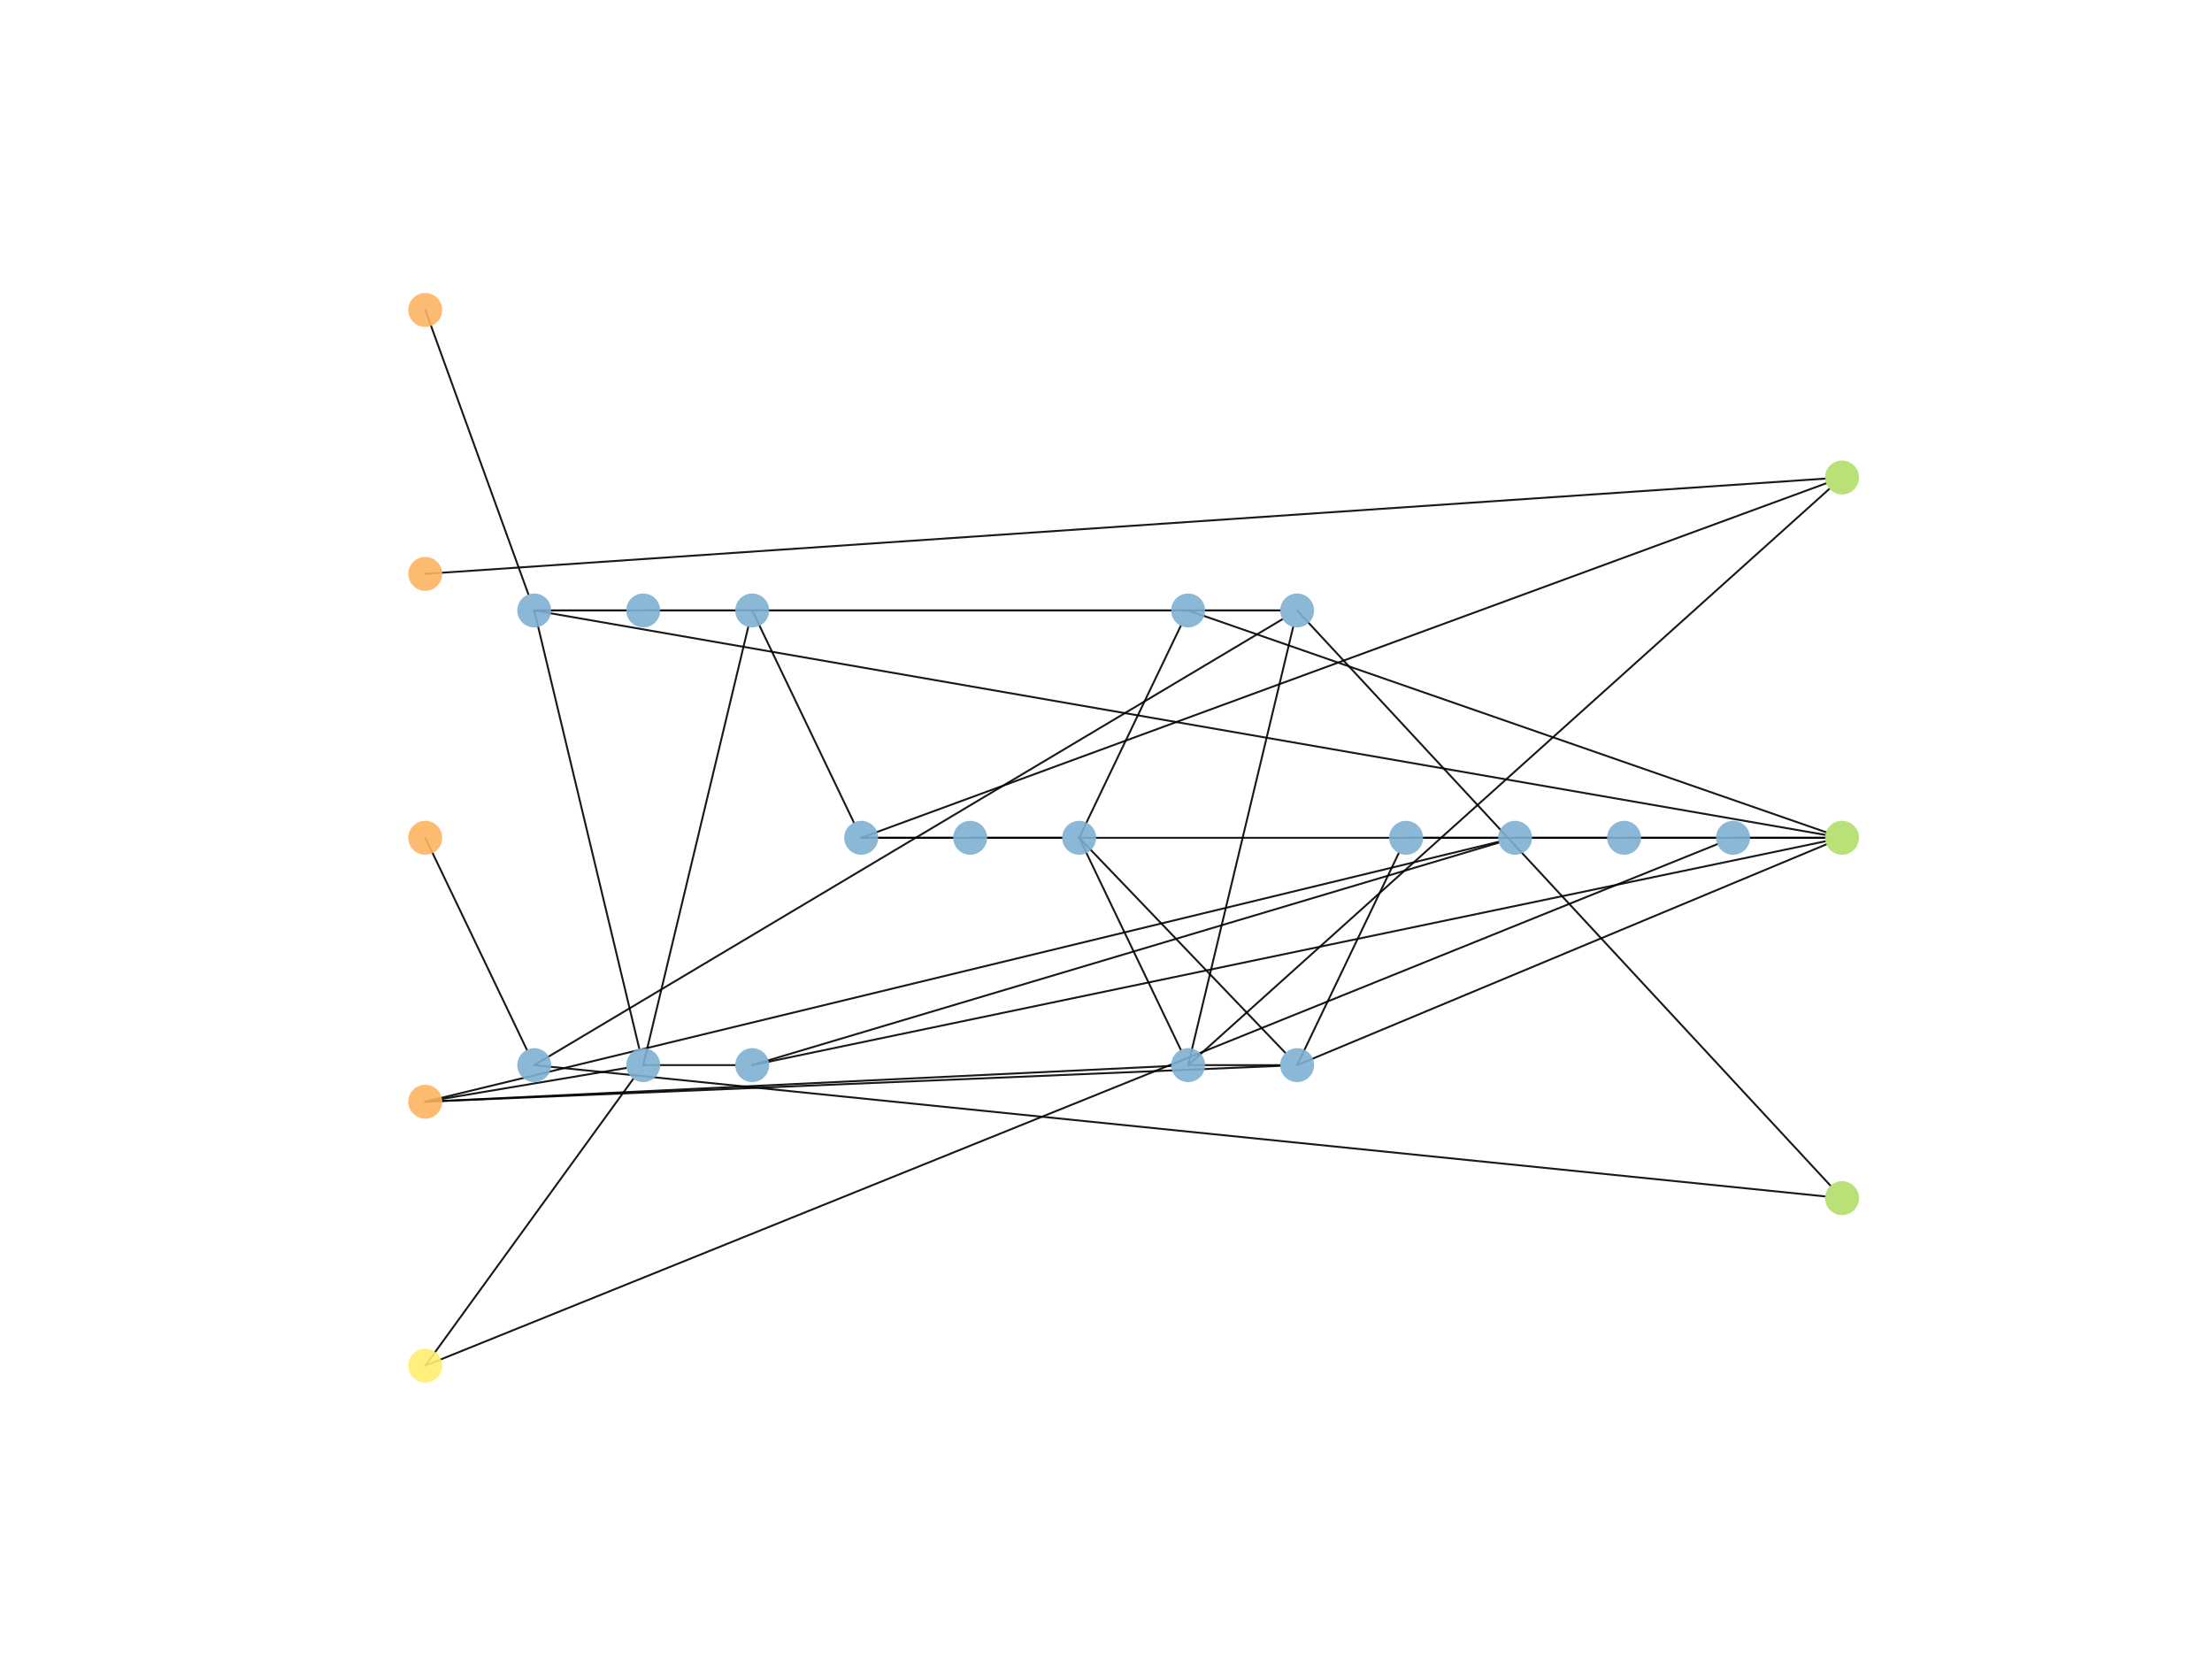 <?xml version="1.0" encoding="utf-8" standalone="no"?>
<!DOCTYPE svg PUBLIC "-//W3C//DTD SVG 1.1//EN"
  "http://www.w3.org/Graphics/SVG/1.1/DTD/svg11.dtd">
<!-- Created with matplotlib (https://matplotlib.org/) -->
<svg height="345.6pt" version="1.1" viewBox="0 0 460.8 345.6" width="460.8pt" xmlns="http://www.w3.org/2000/svg" xmlns:xlink="http://www.w3.org/1999/xlink">
 <defs>
  <style type="text/css">
*{stroke-linecap:butt;stroke-linejoin:round;}
  </style>
 </defs>
 <g id="figure_1">
  <g id="patch_1">
   <path d="M 0 345.6 
L 460.8 345.6 
L 460.8 0 
L 0 0 
z
" style="fill:#ffffff;"/>
  </g>
  <g id="axes_1">
   <g id="patch_2">
    <path clip-path="url(#p9d22b6c872)" d="M 88.59 64.564 
Q 99.339 94.207 110.089 123.849 
" style="fill:none;stroke:#000000;stroke-linecap:round;stroke-opacity:0.9;stroke-width:0.4;"/>
   </g>
   <g id="patch_3">
    <path clip-path="url(#p9d22b6c872)" d="M 88.59 119.546 
Q 234.397 109.626 380.204 99.706 
" style="fill:none;stroke:#000000;stroke-linecap:round;stroke-opacity:0.9;stroke-width:0.4;"/>
   </g>
   <g id="patch_4">
    <path clip-path="url(#p9d22b6c872)" d="M 88.59 174.528 
Q 99.177 196.613 109.764 218.698 
" style="fill:none;stroke:#000000;stroke-linecap:round;stroke-opacity:0.9;stroke-width:0.4;"/>
   </g>
   <g id="patch_5">
    <path clip-path="url(#p9d22b6c872)" d="M 88.59 229.51 
Q 109.548 225.991 130.507 222.473 
" style="fill:none;stroke:#000000;stroke-linecap:round;stroke-opacity:0.9;stroke-width:0.4;"/>
   </g>
   <g id="patch_6">
    <path clip-path="url(#p9d22b6c872)" d="M 88.59 229.51 
Q 166.283 225.783 243.976 222.056 
" style="fill:none;stroke:#000000;stroke-linecap:round;stroke-opacity:0.9;stroke-width:0.4;"/>
   </g>
   <g id="patch_7">
    <path clip-path="url(#p9d22b6c872)" d="M 88.59 229.51 
Q 177.635 225.772 266.681 222.035 
" style="fill:none;stroke:#000000;stroke-linecap:round;stroke-opacity:0.9;stroke-width:0.4;"/>
   </g>
   <g id="patch_8">
    <path clip-path="url(#p9d22b6c872)" d="M 88.59 229.51 
Q 200.389 202.435 312.188 175.359 
" style="fill:none;stroke:#000000;stroke-linecap:round;stroke-opacity:0.9;stroke-width:0.4;"/>
   </g>
   <g id="patch_9">
    <path clip-path="url(#p9d22b6c872)" d="M 88.59 284.492 
Q 110.255 254.62 131.92 224.749 
" style="fill:none;stroke:#000000;stroke-linecap:round;stroke-opacity:0.9;stroke-width:0.4;"/>
   </g>
   <g id="patch_10">
    <path clip-path="url(#p9d22b6c872)" d="M 88.59 284.492 
Q 223.168 230.172 357.747 175.852 
" style="fill:none;stroke:#000000;stroke-linecap:round;stroke-opacity:0.9;stroke-width:0.4;"/>
   </g>
   <g id="patch_11">
    <path clip-path="url(#p9d22b6c872)" d="M 111.293 221.887 
Q 189.235 175.433 267.176 128.98 
" style="fill:none;stroke:#000000;stroke-linecap:round;stroke-opacity:0.9;stroke-width:0.4;"/>
   </g>
   <g id="patch_12">
    <path clip-path="url(#p9d22b6c872)" d="M 111.293 221.887 
Q 245.751 235.559 380.209 249.232 
" style="fill:none;stroke:#000000;stroke-linecap:round;stroke-opacity:0.9;stroke-width:0.4;"/>
   </g>
   <g id="patch_13">
    <path clip-path="url(#p9d22b6c872)" d="M 111.293 127.169 
Q 122.233 172.81 133.172 218.45 
" style="fill:none;stroke:#000000;stroke-linecap:round;stroke-opacity:0.9;stroke-width:0.4;"/>
   </g>
   <g id="patch_14">
    <path clip-path="url(#p9d22b6c872)" d="M 111.293 127.169 
Q 120.878 127.169 130.462 127.169 
" style="fill:none;stroke:#000000;stroke-linecap:round;stroke-opacity:0.9;stroke-width:0.4;"/>
   </g>
   <g id="patch_15">
    <path clip-path="url(#p9d22b6c872)" d="M 111.293 127.169 
Q 188.986 127.169 266.679 127.169 
" style="fill:none;stroke:#000000;stroke-linecap:round;stroke-opacity:0.9;stroke-width:0.4;"/>
   </g>
   <g id="patch_16">
    <path clip-path="url(#p9d22b6c872)" d="M 111.293 127.169 
Q 245.772 150.546 380.251 173.923 
" style="fill:none;stroke:#000000;stroke-linecap:round;stroke-opacity:0.9;stroke-width:0.4;"/>
   </g>
   <g id="patch_17">
    <path clip-path="url(#p9d22b6c872)" d="M 133.996 221.887 
Q 144.936 176.246 155.875 130.606 
" style="fill:none;stroke:#000000;stroke-linecap:round;stroke-opacity:0.9;stroke-width:0.4;"/>
   </g>
   <g id="patch_18">
    <path clip-path="url(#p9d22b6c872)" d="M 133.996 221.887 
Q 143.581 221.887 153.166 221.887 
" style="fill:none;stroke:#000000;stroke-linecap:round;stroke-opacity:0.9;stroke-width:0.4;"/>
   </g>
   <g id="patch_19">
    <path clip-path="url(#p9d22b6c872)" d="M 133.996 127.169 
Q 200.336 127.169 266.677 127.169 
" style="fill:none;stroke:#000000;stroke-linecap:round;stroke-opacity:0.9;stroke-width:0.4;"/>
   </g>
   <g id="patch_20">
    <path clip-path="url(#p9d22b6c872)" d="M 156.699 127.169 
Q 167.286 149.254 177.874 171.34 
" style="fill:none;stroke:#000000;stroke-linecap:round;stroke-opacity:0.9;stroke-width:0.4;"/>
   </g>
   <g id="patch_21">
    <path clip-path="url(#p9d22b6c872)" d="M 156.699 221.887 
Q 234.466 198.712 312.233 175.538 
" style="fill:none;stroke:#000000;stroke-linecap:round;stroke-opacity:0.9;stroke-width:0.4;"/>
   </g>
   <g id="patch_22">
    <path clip-path="url(#p9d22b6c872)" d="M 156.699 221.887 
Q 268.484 198.568 380.269 175.25 
" style="fill:none;stroke:#000000;stroke-linecap:round;stroke-opacity:0.9;stroke-width:0.4;"/>
   </g>
   <g id="patch_23">
    <path clip-path="url(#p9d22b6c872)" d="M 179.402 174.528 
Q 188.987 174.528 198.572 174.528 
" style="fill:none;stroke:#000000;stroke-linecap:round;stroke-opacity:0.9;stroke-width:0.4;"/>
   </g>
   <g id="patch_24">
    <path clip-path="url(#p9d22b6c872)" d="M 179.402 174.528 
Q 200.339 174.528 221.275 174.528 
" style="fill:none;stroke:#000000;stroke-linecap:round;stroke-opacity:0.9;stroke-width:0.4;"/>
   </g>
   <g id="patch_25">
    <path clip-path="url(#p9d22b6c872)" d="M 179.402 174.528 
Q 279.906 137.607 380.41 100.686 
" style="fill:none;stroke:#000000;stroke-linecap:round;stroke-opacity:0.9;stroke-width:0.4;"/>
   </g>
   <g id="patch_26">
    <path clip-path="url(#p9d22b6c872)" d="M 202.105 174.528 
Q 211.69 174.528 221.275 174.528 
" style="fill:none;stroke:#000000;stroke-linecap:round;stroke-opacity:0.9;stroke-width:0.4;"/>
   </g>
   <g id="patch_27">
    <path clip-path="url(#p9d22b6c872)" d="M 224.808 174.528 
Q 235.396 196.613 245.983 218.698 
" style="fill:none;stroke:#000000;stroke-linecap:round;stroke-opacity:0.9;stroke-width:0.4;"/>
   </g>
   <g id="patch_28">
    <path clip-path="url(#p9d22b6c872)" d="M 224.808 174.528 
Q 235.396 152.443 245.983 130.358 
" style="fill:none;stroke:#000000;stroke-linecap:round;stroke-opacity:0.9;stroke-width:0.4;"/>
   </g>
   <g id="patch_29">
    <path clip-path="url(#p9d22b6c872)" d="M 224.808 174.528 
Q 246.288 196.931 267.768 219.334 
" style="fill:none;stroke:#000000;stroke-linecap:round;stroke-opacity:0.9;stroke-width:0.4;"/>
   </g>
   <g id="patch_30">
    <path clip-path="url(#p9d22b6c872)" d="M 224.808 174.528 
Q 302.502 174.528 380.195 174.528 
" style="fill:none;stroke:#000000;stroke-linecap:round;stroke-opacity:0.9;stroke-width:0.4;"/>
   </g>
   <g id="patch_31">
    <path clip-path="url(#p9d22b6c872)" d="M 247.512 221.887 
Q 258.451 176.246 269.391 130.606 
" style="fill:none;stroke:#000000;stroke-linecap:round;stroke-opacity:0.9;stroke-width:0.4;"/>
   </g>
   <g id="patch_32">
    <path clip-path="url(#p9d22b6c872)" d="M 247.512 221.887 
Q 257.096 221.887 266.681 221.887 
" style="fill:none;stroke:#000000;stroke-linecap:round;stroke-opacity:0.9;stroke-width:0.4;"/>
   </g>
   <g id="patch_33">
    <path clip-path="url(#p9d22b6c872)" d="M 247.512 221.887 
Q 314.306 161.858 381.101 101.829 
" style="fill:none;stroke:#000000;stroke-linecap:round;stroke-opacity:0.9;stroke-width:0.4;"/>
   </g>
   <g id="patch_34">
    <path clip-path="url(#p9d22b6c872)" d="M 247.512 127.169 
Q 313.952 150.268 380.392 173.367 
" style="fill:none;stroke:#000000;stroke-linecap:round;stroke-opacity:0.9;stroke-width:0.4;"/>
   </g>
   <g id="patch_35">
    <path clip-path="url(#p9d22b6c872)" d="M 270.215 127.169 
Q 325.771 187.084 381.328 246.999 
" style="fill:none;stroke:#000000;stroke-linecap:round;stroke-opacity:0.9;stroke-width:0.4;"/>
   </g>
   <g id="patch_36">
    <path clip-path="url(#p9d22b6c872)" d="M 270.215 221.887 
Q 280.802 199.802 291.389 177.716 
" style="fill:none;stroke:#000000;stroke-linecap:round;stroke-opacity:0.9;stroke-width:0.4;"/>
   </g>
   <g id="patch_37">
    <path clip-path="url(#p9d22b6c872)" d="M 270.215 221.887 
Q 325.343 198.887 380.47 175.888 
" style="fill:none;stroke:#000000;stroke-linecap:round;stroke-opacity:0.9;stroke-width:0.4;"/>
   </g>
   <g id="patch_38">
    <path clip-path="url(#p9d22b6c872)" d="M 292.918 174.528 
Q 302.503 174.528 312.087 174.528 
" style="fill:none;stroke:#000000;stroke-linecap:round;stroke-opacity:0.9;stroke-width:0.4;"/>
   </g>
   <g id="patch_39">
    <path clip-path="url(#p9d22b6c872)" d="M 315.621 174.528 
Q 325.206 174.528 334.791 174.528 
" style="fill:none;stroke:#000000;stroke-linecap:round;stroke-opacity:0.9;stroke-width:0.4;"/>
   </g>
   <g id="patch_40">
    <path clip-path="url(#p9d22b6c872)" d="M 338.324 174.528 
Q 347.909 174.528 357.494 174.528 
" style="fill:none;stroke:#000000;stroke-linecap:round;stroke-opacity:0.9;stroke-width:0.4;"/>
   </g>
   <g id="patch_41">
    <path clip-path="url(#p9d22b6c872)" d="M 361.027 174.528 
Q 370.612 174.528 380.197 174.528 
" style="fill:none;stroke:#000000;stroke-linecap:round;stroke-opacity:0.9;stroke-width:0.4;"/>
   </g>
   <g id="PathCollection_1">
    <defs>
     <path d="M 0 3.536 
C 0.938 3.536 1.837 3.163 2.5 2.5 
C 3.163 1.837 3.536 0.938 3.536 0 
C 3.536 -0.938 3.163 -1.837 2.5 -2.5 
C 1.837 -3.163 0.938 -3.536 0 -3.536 
C -0.938 -3.536 -1.837 -3.163 -2.5 -2.5 
C -3.163 -1.837 -3.536 -0.938 -3.536 0 
C -3.536 0.938 -3.163 1.837 -2.5 2.5 
C -1.837 3.163 -0.938 3.536 0 3.536 
z
" id="C0_0_e7adbfe88b"/>
    </defs>
    <g clip-path="url(#p9d22b6c872)">
     <use style="fill:#fdb462;fill-opacity:0.9;" x="88.59" xlink:href="#C0_0_e7adbfe88b" y="64.564"/>
    </g>
    <g clip-path="url(#p9d22b6c872)">
     <use style="fill:#fdb462;fill-opacity:0.9;" x="88.59" xlink:href="#C0_0_e7adbfe88b" y="119.546"/>
    </g>
    <g clip-path="url(#p9d22b6c872)">
     <use style="fill:#fdb462;fill-opacity:0.9;" x="88.59" xlink:href="#C0_0_e7adbfe88b" y="174.528"/>
    </g>
    <g clip-path="url(#p9d22b6c872)">
     <use style="fill:#fdb462;fill-opacity:0.9;" x="88.59" xlink:href="#C0_0_e7adbfe88b" y="229.51"/>
    </g>
    <g clip-path="url(#p9d22b6c872)">
     <use style="fill:#ffed6f;fill-opacity:0.9;" x="88.59" xlink:href="#C0_0_e7adbfe88b" y="284.492"/>
    </g>
    <g clip-path="url(#p9d22b6c872)">
     <use style="fill:#80b1d3;fill-opacity:0.9;" x="111.293" xlink:href="#C0_0_e7adbfe88b" y="221.887"/>
    </g>
    <g clip-path="url(#p9d22b6c872)">
     <use style="fill:#80b1d3;fill-opacity:0.9;" x="111.293" xlink:href="#C0_0_e7adbfe88b" y="127.169"/>
    </g>
    <g clip-path="url(#p9d22b6c872)">
     <use style="fill:#80b1d3;fill-opacity:0.9;" x="133.996" xlink:href="#C0_0_e7adbfe88b" y="221.887"/>
    </g>
    <g clip-path="url(#p9d22b6c872)">
     <use style="fill:#80b1d3;fill-opacity:0.9;" x="133.996" xlink:href="#C0_0_e7adbfe88b" y="127.169"/>
    </g>
    <g clip-path="url(#p9d22b6c872)">
     <use style="fill:#80b1d3;fill-opacity:0.9;" x="156.699" xlink:href="#C0_0_e7adbfe88b" y="127.169"/>
    </g>
    <g clip-path="url(#p9d22b6c872)">
     <use style="fill:#80b1d3;fill-opacity:0.9;" x="156.699" xlink:href="#C0_0_e7adbfe88b" y="221.887"/>
    </g>
    <g clip-path="url(#p9d22b6c872)">
     <use style="fill:#80b1d3;fill-opacity:0.9;" x="179.402" xlink:href="#C0_0_e7adbfe88b" y="174.528"/>
    </g>
    <g clip-path="url(#p9d22b6c872)">
     <use style="fill:#80b1d3;fill-opacity:0.9;" x="202.105" xlink:href="#C0_0_e7adbfe88b" y="174.528"/>
    </g>
    <g clip-path="url(#p9d22b6c872)">
     <use style="fill:#80b1d3;fill-opacity:0.9;" x="224.808" xlink:href="#C0_0_e7adbfe88b" y="174.528"/>
    </g>
    <g clip-path="url(#p9d22b6c872)">
     <use style="fill:#80b1d3;fill-opacity:0.9;" x="247.512" xlink:href="#C0_0_e7adbfe88b" y="221.887"/>
    </g>
    <g clip-path="url(#p9d22b6c872)">
     <use style="fill:#80b1d3;fill-opacity:0.9;" x="247.512" xlink:href="#C0_0_e7adbfe88b" y="127.169"/>
    </g>
    <g clip-path="url(#p9d22b6c872)">
     <use style="fill:#80b1d3;fill-opacity:0.9;" x="270.215" xlink:href="#C0_0_e7adbfe88b" y="127.169"/>
    </g>
    <g clip-path="url(#p9d22b6c872)">
     <use style="fill:#80b1d3;fill-opacity:0.9;" x="270.215" xlink:href="#C0_0_e7adbfe88b" y="221.887"/>
    </g>
    <g clip-path="url(#p9d22b6c872)">
     <use style="fill:#80b1d3;fill-opacity:0.9;" x="292.918" xlink:href="#C0_0_e7adbfe88b" y="174.528"/>
    </g>
    <g clip-path="url(#p9d22b6c872)">
     <use style="fill:#80b1d3;fill-opacity:0.9;" x="315.621" xlink:href="#C0_0_e7adbfe88b" y="174.528"/>
    </g>
    <g clip-path="url(#p9d22b6c872)">
     <use style="fill:#80b1d3;fill-opacity:0.9;" x="338.324" xlink:href="#C0_0_e7adbfe88b" y="174.528"/>
    </g>
    <g clip-path="url(#p9d22b6c872)">
     <use style="fill:#80b1d3;fill-opacity:0.9;" x="361.027" xlink:href="#C0_0_e7adbfe88b" y="174.528"/>
    </g>
    <g clip-path="url(#p9d22b6c872)">
     <use style="fill:#b3de69;fill-opacity:0.9;" x="383.73" xlink:href="#C0_0_e7adbfe88b" y="99.466"/>
    </g>
    <g clip-path="url(#p9d22b6c872)">
     <use style="fill:#b3de69;fill-opacity:0.9;" x="383.73" xlink:href="#C0_0_e7adbfe88b" y="174.528"/>
    </g>
    <g clip-path="url(#p9d22b6c872)">
     <use style="fill:#b3de69;fill-opacity:0.9;" x="383.73" xlink:href="#C0_0_e7adbfe88b" y="249.59"/>
    </g>
   </g>
  </g>
 </g>
 <defs>
  <clipPath id="p9d22b6c872">
   <rect height="266.112" width="357.12" x="57.6" y="41.472"/>
  </clipPath>
 </defs>
</svg>
